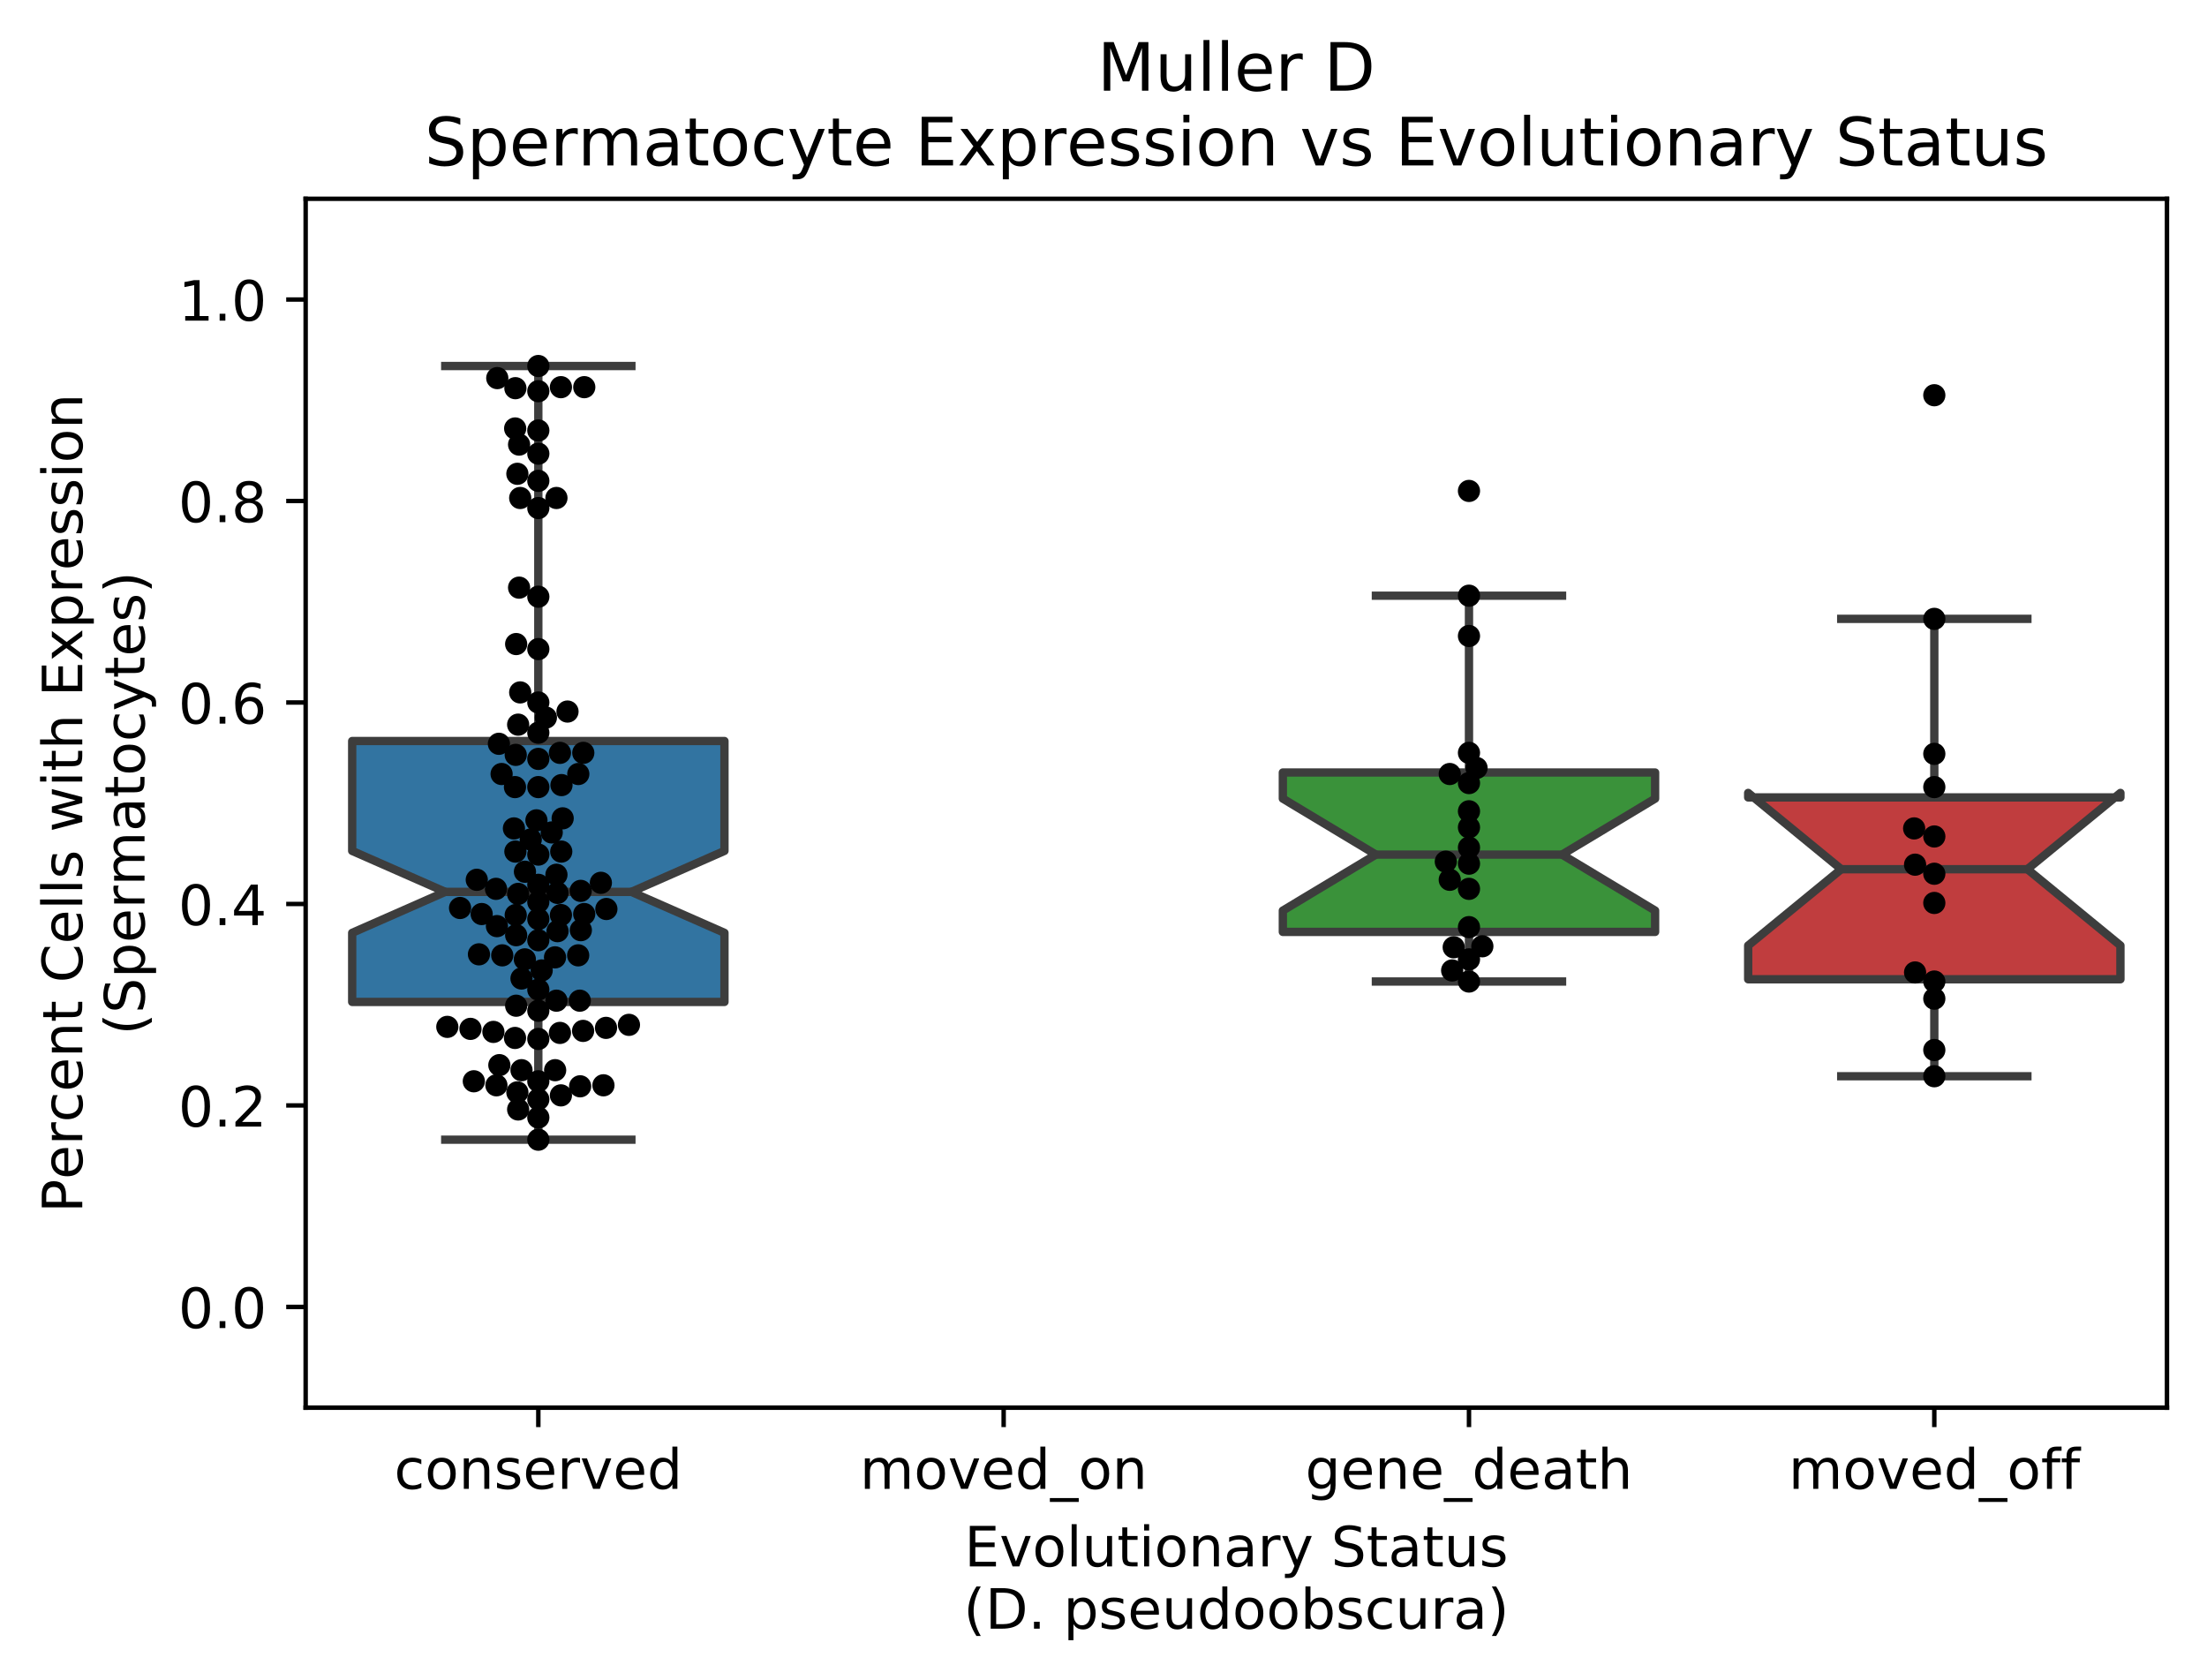 <?xml version="1.0" encoding="utf-8" standalone="no"?>
<!DOCTYPE svg PUBLIC "-//W3C//DTD SVG 1.1//EN"
  "http://www.w3.org/Graphics/SVG/1.1/DTD/svg11.dtd">
<!-- Created with matplotlib (https://matplotlib.org/) -->
<svg height="302.228pt" version="1.1" viewBox="0 0 396.979 302.228" width="396.979pt" xmlns="http://www.w3.org/2000/svg" xmlns:xlink="http://www.w3.org/1999/xlink">
 <defs>
  <style type="text/css">
*{stroke-linecap:butt;stroke-linejoin:round;white-space:pre;}
  </style>
 </defs>
 <g id="figure_1">
  <g id="patch_1">
   <path d="M 0 302.228 
L 396.979 302.228 
L 396.979 0 
L 0 0 
z
" style="fill:#ffffff;"/>
  </g>
  <g id="axes_1">
   <g id="patch_2">
    <path d="M 54.979 253.196 
L 389.779 253.196 
L 389.779 35.755 
L 54.979 35.755 
z
" style="fill:#ffffff;"/>
   </g>
   <g id="patch_3">
    <path clip-path="url(#p86f12c7d26)" d="M 63.349 180.217 
L 130.309 180.217 
L 130.309 167.789 
L 113.569 160.421 
L 130.309 153.053 
L 130.309 133.286 
L 63.349 133.286 
L 63.349 153.053 
L 80.089 160.421 
L 63.349 167.789 
L 63.349 180.217 
z
" style="fill:#3274a1;stroke:#3d3d3d;stroke-linejoin:miter;stroke-width:1.5;"/>
   </g>
   <g id="patch_4">
    <path clip-path="url(#p86f12c7d26)" d="M 230.749 167.624 
L 297.709 167.624 
L 297.709 163.783 
L 280.969 153.717 
L 297.709 143.65 
L 297.709 138.949 
L 230.749 138.949 
L 230.749 143.65 
L 247.489 153.717 
L 230.749 163.783 
L 230.749 167.624 
z
" style="fill:#3a923a;stroke:#3d3d3d;stroke-linejoin:miter;stroke-width:1.5;"/>
   </g>
   <g id="patch_5">
    <path clip-path="url(#p86f12c7d26)" d="M 314.449 176.14 
L 381.409 176.14 
L 381.409 170.068 
L 364.669 156.344 
L 381.409 142.62 
L 381.409 143.434 
L 314.449 143.434 
L 314.449 142.62 
L 331.189 156.344 
L 314.449 170.068 
L 314.449 176.14 
z
" style="fill:#c03d3e;stroke:#3d3d3d;stroke-linejoin:miter;stroke-width:1.5;"/>
   </g>
   <g id="matplotlib.axis_1">
    <g id="xtick_1">
     <g id="line2d_1">
      <defs>
       <path d="M 0 0 
L 0 3.5 
" id="mda2de09db6" style="stroke:#000000;stroke-width:0.8;"/>
      </defs>
      <g>
       <use style="stroke:#000000;stroke-width:0.8;" x="96.829" xlink:href="#mda2de09db6" y="253.196"/>
      </g>
     </g>
     <g id="text_1">
      <!-- conserved -->
      <defs>
       <path d="M 48.781 52.594 
L 48.781 44.188 
Q 44.969 46.297 41.141 47.344 
Q 37.312 48.391 33.406 48.391 
Q 24.656 48.391 19.812 42.844 
Q 14.984 37.312 14.984 27.297 
Q 14.984 17.281 19.812 11.734 
Q 24.656 6.203 33.406 6.203 
Q 37.312 6.203 41.141 7.25 
Q 44.969 8.297 48.781 10.406 
L 48.781 2.094 
Q 45.016 0.344 40.984 -0.531 
Q 36.969 -1.422 32.422 -1.422 
Q 20.062 -1.422 12.781 6.344 
Q 5.516 14.109 5.516 27.297 
Q 5.516 40.672 12.859 48.328 
Q 20.219 56 33.016 56 
Q 37.156 56 41.109 55.141 
Q 45.062 54.297 48.781 52.594 
z
" id="DejaVuSans-99"/>
       <path d="M 30.609 48.391 
Q 23.391 48.391 19.188 42.75 
Q 14.984 37.109 14.984 27.297 
Q 14.984 17.484 19.156 11.844 
Q 23.344 6.203 30.609 6.203 
Q 37.797 6.203 41.984 11.859 
Q 46.188 17.531 46.188 27.297 
Q 46.188 37.016 41.984 42.703 
Q 37.797 48.391 30.609 48.391 
z
M 30.609 56 
Q 42.328 56 49.016 48.375 
Q 55.719 40.766 55.719 27.297 
Q 55.719 13.875 49.016 6.219 
Q 42.328 -1.422 30.609 -1.422 
Q 18.844 -1.422 12.172 6.219 
Q 5.516 13.875 5.516 27.297 
Q 5.516 40.766 12.172 48.375 
Q 18.844 56 30.609 56 
z
" id="DejaVuSans-111"/>
       <path d="M 54.891 33.016 
L 54.891 0 
L 45.906 0 
L 45.906 32.719 
Q 45.906 40.484 42.875 44.328 
Q 39.844 48.188 33.797 48.188 
Q 26.516 48.188 22.312 43.547 
Q 18.109 38.922 18.109 30.906 
L 18.109 0 
L 9.078 0 
L 9.078 54.688 
L 18.109 54.688 
L 18.109 46.188 
Q 21.344 51.125 25.703 53.562 
Q 30.078 56 35.797 56 
Q 45.219 56 50.047 50.172 
Q 54.891 44.344 54.891 33.016 
z
" id="DejaVuSans-110"/>
       <path d="M 44.281 53.078 
L 44.281 44.578 
Q 40.484 46.531 36.375 47.5 
Q 32.281 48.484 27.875 48.484 
Q 21.188 48.484 17.844 46.438 
Q 14.5 44.391 14.5 40.281 
Q 14.5 37.156 16.891 35.375 
Q 19.281 33.594 26.516 31.984 
L 29.594 31.297 
Q 39.156 29.25 43.188 25.516 
Q 47.219 21.781 47.219 15.094 
Q 47.219 7.469 41.188 3.016 
Q 35.156 -1.422 24.609 -1.422 
Q 20.219 -1.422 15.453 -0.562 
Q 10.688 0.297 5.422 2 
L 5.422 11.281 
Q 10.406 8.688 15.234 7.391 
Q 20.062 6.109 24.812 6.109 
Q 31.156 6.109 34.562 8.281 
Q 37.984 10.453 37.984 14.406 
Q 37.984 18.062 35.516 20.016 
Q 33.062 21.969 24.703 23.781 
L 21.578 24.516 
Q 13.234 26.266 9.516 29.906 
Q 5.812 33.547 5.812 39.891 
Q 5.812 47.609 11.281 51.797 
Q 16.75 56 26.812 56 
Q 31.781 56 36.172 55.266 
Q 40.578 54.547 44.281 53.078 
z
" id="DejaVuSans-115"/>
       <path d="M 56.203 29.594 
L 56.203 25.203 
L 14.891 25.203 
Q 15.484 15.922 20.484 11.062 
Q 25.484 6.203 34.422 6.203 
Q 39.594 6.203 44.453 7.469 
Q 49.312 8.734 54.109 11.281 
L 54.109 2.781 
Q 49.266 0.734 44.188 -0.344 
Q 39.109 -1.422 33.891 -1.422 
Q 20.797 -1.422 13.156 6.188 
Q 5.516 13.812 5.516 26.812 
Q 5.516 40.234 12.766 48.109 
Q 20.016 56 32.328 56 
Q 43.359 56 49.781 48.891 
Q 56.203 41.797 56.203 29.594 
z
M 47.219 32.234 
Q 47.125 39.594 43.094 43.984 
Q 39.062 48.391 32.422 48.391 
Q 24.906 48.391 20.391 44.141 
Q 15.875 39.891 15.188 32.172 
z
" id="DejaVuSans-101"/>
       <path d="M 41.109 46.297 
Q 39.594 47.172 37.812 47.578 
Q 36.031 48 33.891 48 
Q 26.266 48 22.188 43.047 
Q 18.109 38.094 18.109 28.812 
L 18.109 0 
L 9.078 0 
L 9.078 54.688 
L 18.109 54.688 
L 18.109 46.188 
Q 20.953 51.172 25.484 53.578 
Q 30.031 56 36.531 56 
Q 37.453 56 38.578 55.875 
Q 39.703 55.766 41.062 55.516 
z
" id="DejaVuSans-114"/>
       <path d="M 2.984 54.688 
L 12.5 54.688 
L 29.594 8.797 
L 46.688 54.688 
L 56.203 54.688 
L 35.688 0 
L 23.484 0 
z
" id="DejaVuSans-118"/>
       <path d="M 45.406 46.391 
L 45.406 75.984 
L 54.391 75.984 
L 54.391 0 
L 45.406 0 
L 45.406 8.203 
Q 42.578 3.328 38.25 0.953 
Q 33.938 -1.422 27.875 -1.422 
Q 17.969 -1.422 11.734 6.484 
Q 5.516 14.406 5.516 27.297 
Q 5.516 40.188 11.734 48.094 
Q 17.969 56 27.875 56 
Q 33.938 56 38.25 53.625 
Q 42.578 51.266 45.406 46.391 
z
M 14.797 27.297 
Q 14.797 17.391 18.875 11.75 
Q 22.953 6.109 30.078 6.109 
Q 37.203 6.109 41.297 11.75 
Q 45.406 17.391 45.406 27.297 
Q 45.406 37.203 41.297 42.844 
Q 37.203 48.484 30.078 48.484 
Q 22.953 48.484 18.875 42.844 
Q 14.797 37.203 14.797 27.297 
z
" id="DejaVuSans-100"/>
      </defs>
      <g transform="translate(70.905 267.794)scale(0.1 -0.1)">
       <use xlink:href="#DejaVuSans-99"/>
       <use x="54.98" xlink:href="#DejaVuSans-111"/>
       <use x="116.162" xlink:href="#DejaVuSans-110"/>
       <use x="179.541" xlink:href="#DejaVuSans-115"/>
       <use x="231.641" xlink:href="#DejaVuSans-101"/>
       <use x="293.164" xlink:href="#DejaVuSans-114"/>
       <use x="334.277" xlink:href="#DejaVuSans-118"/>
       <use x="393.457" xlink:href="#DejaVuSans-101"/>
       <use x="454.98" xlink:href="#DejaVuSans-100"/>
      </g>
     </g>
    </g>
    <g id="xtick_2">
     <g id="line2d_2">
      <g>
       <use style="stroke:#000000;stroke-width:0.8;" x="180.529" xlink:href="#mda2de09db6" y="253.196"/>
      </g>
     </g>
     <g id="text_2">
      <!-- moved_on -->
      <defs>
       <path d="M 52 44.188 
Q 55.375 50.25 60.062 53.125 
Q 64.75 56 71.094 56 
Q 79.641 56 84.281 50.016 
Q 88.922 44.047 88.922 33.016 
L 88.922 0 
L 79.891 0 
L 79.891 32.719 
Q 79.891 40.578 77.094 44.375 
Q 74.312 48.188 68.609 48.188 
Q 61.625 48.188 57.562 43.547 
Q 53.516 38.922 53.516 30.906 
L 53.516 0 
L 44.484 0 
L 44.484 32.719 
Q 44.484 40.625 41.703 44.406 
Q 38.922 48.188 33.109 48.188 
Q 26.219 48.188 22.156 43.531 
Q 18.109 38.875 18.109 30.906 
L 18.109 0 
L 9.078 0 
L 9.078 54.688 
L 18.109 54.688 
L 18.109 46.188 
Q 21.188 51.219 25.484 53.609 
Q 29.781 56 35.688 56 
Q 41.656 56 45.828 52.969 
Q 50 49.953 52 44.188 
z
" id="DejaVuSans-109"/>
       <path d="M 50.984 -16.609 
L 50.984 -23.578 
L -0.984 -23.578 
L -0.984 -16.609 
z
" id="DejaVuSans-95"/>
      </defs>
      <g transform="translate(154.661 267.794)scale(0.1 -0.1)">
       <use xlink:href="#DejaVuSans-109"/>
       <use x="97.412" xlink:href="#DejaVuSans-111"/>
       <use x="158.594" xlink:href="#DejaVuSans-118"/>
       <use x="217.773" xlink:href="#DejaVuSans-101"/>
       <use x="279.297" xlink:href="#DejaVuSans-100"/>
       <use x="342.773" xlink:href="#DejaVuSans-95"/>
       <use x="392.773" xlink:href="#DejaVuSans-111"/>
       <use x="453.955" xlink:href="#DejaVuSans-110"/>
      </g>
     </g>
    </g>
    <g id="xtick_3">
     <g id="line2d_3">
      <g>
       <use style="stroke:#000000;stroke-width:0.8;" x="264.229" xlink:href="#mda2de09db6" y="253.196"/>
      </g>
     </g>
     <g id="text_3">
      <!-- gene_death -->
      <defs>
       <path d="M 45.406 27.984 
Q 45.406 37.75 41.375 43.109 
Q 37.359 48.484 30.078 48.484 
Q 22.859 48.484 18.828 43.109 
Q 14.797 37.75 14.797 27.984 
Q 14.797 18.266 18.828 12.891 
Q 22.859 7.516 30.078 7.516 
Q 37.359 7.516 41.375 12.891 
Q 45.406 18.266 45.406 27.984 
z
M 54.391 6.781 
Q 54.391 -7.172 48.188 -13.984 
Q 42 -20.797 29.203 -20.797 
Q 24.469 -20.797 20.266 -20.094 
Q 16.062 -19.391 12.109 -17.922 
L 12.109 -9.188 
Q 16.062 -11.328 19.922 -12.344 
Q 23.781 -13.375 27.781 -13.375 
Q 36.625 -13.375 41.016 -8.766 
Q 45.406 -4.156 45.406 5.172 
L 45.406 9.625 
Q 42.625 4.781 38.281 2.391 
Q 33.938 0 27.875 0 
Q 17.828 0 11.672 7.656 
Q 5.516 15.328 5.516 27.984 
Q 5.516 40.672 11.672 48.328 
Q 17.828 56 27.875 56 
Q 33.938 56 38.281 53.609 
Q 42.625 51.219 45.406 46.391 
L 45.406 54.688 
L 54.391 54.688 
z
" id="DejaVuSans-103"/>
       <path d="M 34.281 27.484 
Q 23.391 27.484 19.188 25 
Q 14.984 22.516 14.984 16.5 
Q 14.984 11.719 18.141 8.906 
Q 21.297 6.109 26.703 6.109 
Q 34.188 6.109 38.703 11.406 
Q 43.219 16.703 43.219 25.484 
L 43.219 27.484 
z
M 52.203 31.203 
L 52.203 0 
L 43.219 0 
L 43.219 8.297 
Q 40.141 3.328 35.547 0.953 
Q 30.953 -1.422 24.312 -1.422 
Q 15.922 -1.422 10.953 3.297 
Q 6 8.016 6 15.922 
Q 6 25.141 12.172 29.828 
Q 18.359 34.516 30.609 34.516 
L 43.219 34.516 
L 43.219 35.406 
Q 43.219 41.609 39.141 45 
Q 35.062 48.391 27.688 48.391 
Q 23 48.391 18.547 47.266 
Q 14.109 46.141 10.016 43.891 
L 10.016 52.203 
Q 14.938 54.109 19.578 55.047 
Q 24.219 56 28.609 56 
Q 40.484 56 46.344 49.844 
Q 52.203 43.703 52.203 31.203 
z
" id="DejaVuSans-97"/>
       <path d="M 18.312 70.219 
L 18.312 54.688 
L 36.812 54.688 
L 36.812 47.703 
L 18.312 47.703 
L 18.312 18.016 
Q 18.312 11.328 20.141 9.422 
Q 21.969 7.516 27.594 7.516 
L 36.812 7.516 
L 36.812 0 
L 27.594 0 
Q 17.188 0 13.234 3.875 
Q 9.281 7.766 9.281 18.016 
L 9.281 47.703 
L 2.688 47.703 
L 2.688 54.688 
L 9.281 54.688 
L 9.281 70.219 
z
" id="DejaVuSans-116"/>
       <path d="M 54.891 33.016 
L 54.891 0 
L 45.906 0 
L 45.906 32.719 
Q 45.906 40.484 42.875 44.328 
Q 39.844 48.188 33.797 48.188 
Q 26.516 48.188 22.312 43.547 
Q 18.109 38.922 18.109 30.906 
L 18.109 0 
L 9.078 0 
L 9.078 75.984 
L 18.109 75.984 
L 18.109 46.188 
Q 21.344 51.125 25.703 53.562 
Q 30.078 56 35.797 56 
Q 45.219 56 50.047 50.172 
Q 54.891 44.344 54.891 33.016 
z
" id="DejaVuSans-104"/>
      </defs>
      <g transform="translate(234.789 267.794)scale(0.1 -0.1)">
       <use xlink:href="#DejaVuSans-103"/>
       <use x="63.477" xlink:href="#DejaVuSans-101"/>
       <use x="125" xlink:href="#DejaVuSans-110"/>
       <use x="188.379" xlink:href="#DejaVuSans-101"/>
       <use x="249.902" xlink:href="#DejaVuSans-95"/>
       <use x="299.902" xlink:href="#DejaVuSans-100"/>
       <use x="363.379" xlink:href="#DejaVuSans-101"/>
       <use x="424.902" xlink:href="#DejaVuSans-97"/>
       <use x="486.182" xlink:href="#DejaVuSans-116"/>
       <use x="525.391" xlink:href="#DejaVuSans-104"/>
      </g>
     </g>
    </g>
    <g id="xtick_4">
     <g id="line2d_4">
      <g>
       <use style="stroke:#000000;stroke-width:0.8;" x="347.929" xlink:href="#mda2de09db6" y="253.196"/>
      </g>
     </g>
     <g id="text_4">
      <!-- moved_off -->
      <defs>
       <path d="M 37.109 75.984 
L 37.109 68.5 
L 28.516 68.5 
Q 23.688 68.5 21.797 66.547 
Q 19.922 64.594 19.922 59.516 
L 19.922 54.688 
L 34.719 54.688 
L 34.719 47.703 
L 19.922 47.703 
L 19.922 0 
L 10.891 0 
L 10.891 47.703 
L 2.297 47.703 
L 2.297 54.688 
L 10.891 54.688 
L 10.891 58.5 
Q 10.891 67.625 15.141 71.797 
Q 19.391 75.984 28.609 75.984 
z
" id="DejaVuSans-102"/>
      </defs>
      <g transform="translate(321.71 267.794)scale(0.1 -0.1)">
       <use xlink:href="#DejaVuSans-109"/>
       <use x="97.412" xlink:href="#DejaVuSans-111"/>
       <use x="158.594" xlink:href="#DejaVuSans-118"/>
       <use x="217.773" xlink:href="#DejaVuSans-101"/>
       <use x="279.297" xlink:href="#DejaVuSans-100"/>
       <use x="342.773" xlink:href="#DejaVuSans-95"/>
       <use x="392.773" xlink:href="#DejaVuSans-111"/>
       <use x="453.955" xlink:href="#DejaVuSans-102"/>
       <use x="489.16" xlink:href="#DejaVuSans-102"/>
      </g>
     </g>
    </g>
    <g id="text_5">
     <!-- Evolutionary Status -->
     <defs>
      <path d="M 9.812 72.906 
L 55.906 72.906 
L 55.906 64.594 
L 19.672 64.594 
L 19.672 43.016 
L 54.391 43.016 
L 54.391 34.719 
L 19.672 34.719 
L 19.672 8.297 
L 56.781 8.297 
L 56.781 0 
L 9.812 0 
z
" id="DejaVuSans-69"/>
      <path d="M 9.422 75.984 
L 18.406 75.984 
L 18.406 0 
L 9.422 0 
z
" id="DejaVuSans-108"/>
      <path d="M 8.5 21.578 
L 8.5 54.688 
L 17.484 54.688 
L 17.484 21.922 
Q 17.484 14.156 20.5 10.266 
Q 23.531 6.391 29.594 6.391 
Q 36.859 6.391 41.078 11.031 
Q 45.312 15.672 45.312 23.688 
L 45.312 54.688 
L 54.297 54.688 
L 54.297 0 
L 45.312 0 
L 45.312 8.406 
Q 42.047 3.422 37.719 1 
Q 33.406 -1.422 27.688 -1.422 
Q 18.266 -1.422 13.375 4.438 
Q 8.5 10.297 8.5 21.578 
z
M 31.109 56 
z
" id="DejaVuSans-117"/>
      <path d="M 9.422 54.688 
L 18.406 54.688 
L 18.406 0 
L 9.422 0 
z
M 9.422 75.984 
L 18.406 75.984 
L 18.406 64.594 
L 9.422 64.594 
z
" id="DejaVuSans-105"/>
      <path d="M 32.172 -5.078 
Q 28.375 -14.844 24.75 -17.812 
Q 21.141 -20.797 15.094 -20.797 
L 7.906 -20.797 
L 7.906 -13.281 
L 13.188 -13.281 
Q 16.891 -13.281 18.938 -11.516 
Q 21 -9.766 23.484 -3.219 
L 25.094 0.875 
L 2.984 54.688 
L 12.5 54.688 
L 29.594 11.922 
L 46.688 54.688 
L 56.203 54.688 
z
" id="DejaVuSans-121"/>
      <path id="DejaVuSans-32"/>
      <path d="M 53.516 70.516 
L 53.516 60.891 
Q 47.906 63.578 42.922 64.891 
Q 37.938 66.219 33.297 66.219 
Q 25.25 66.219 20.875 63.094 
Q 16.5 59.969 16.5 54.203 
Q 16.5 49.359 19.406 46.891 
Q 22.312 44.438 30.422 42.922 
L 36.375 41.703 
Q 47.406 39.594 52.656 34.297 
Q 57.906 29 57.906 20.125 
Q 57.906 9.516 50.797 4.047 
Q 43.703 -1.422 29.984 -1.422 
Q 24.812 -1.422 18.969 -0.25 
Q 13.141 0.922 6.891 3.219 
L 6.891 13.375 
Q 12.891 10.016 18.656 8.297 
Q 24.422 6.594 29.984 6.594 
Q 38.422 6.594 43.016 9.906 
Q 47.609 13.234 47.609 19.391 
Q 47.609 24.75 44.312 27.781 
Q 41.016 30.812 33.5 32.328 
L 27.484 33.5 
Q 16.453 35.688 11.516 40.375 
Q 6.594 45.062 6.594 53.422 
Q 6.594 63.094 13.406 68.656 
Q 20.219 74.219 32.172 74.219 
Q 37.312 74.219 42.625 73.281 
Q 47.953 72.359 53.516 70.516 
z
" id="DejaVuSans-83"/>
     </defs>
     <g transform="translate(173.466 281.75)scale(0.1 -0.1)">
      <use xlink:href="#DejaVuSans-69"/>
      <use x="63.184" xlink:href="#DejaVuSans-118"/>
      <use x="122.363" xlink:href="#DejaVuSans-111"/>
      <use x="183.545" xlink:href="#DejaVuSans-108"/>
      <use x="211.328" xlink:href="#DejaVuSans-117"/>
      <use x="274.707" xlink:href="#DejaVuSans-116"/>
      <use x="313.916" xlink:href="#DejaVuSans-105"/>
      <use x="341.699" xlink:href="#DejaVuSans-111"/>
      <use x="402.881" xlink:href="#DejaVuSans-110"/>
      <use x="466.26" xlink:href="#DejaVuSans-97"/>
      <use x="527.539" xlink:href="#DejaVuSans-114"/>
      <use x="568.652" xlink:href="#DejaVuSans-121"/>
      <use x="627.832" xlink:href="#DejaVuSans-32"/>
      <use x="659.619" xlink:href="#DejaVuSans-83"/>
      <use x="723.096" xlink:href="#DejaVuSans-116"/>
      <use x="762.305" xlink:href="#DejaVuSans-97"/>
      <use x="823.584" xlink:href="#DejaVuSans-116"/>
      <use x="862.793" xlink:href="#DejaVuSans-117"/>
      <use x="926.172" xlink:href="#DejaVuSans-115"/>
     </g>
     <!-- (D. pseudoobscura) -->
     <defs>
      <path d="M 31 75.875 
Q 24.469 64.656 21.281 53.656 
Q 18.109 42.672 18.109 31.391 
Q 18.109 20.125 21.312 9.062 
Q 24.516 -2 31 -13.188 
L 23.188 -13.188 
Q 15.875 -1.703 12.234 9.375 
Q 8.594 20.453 8.594 31.391 
Q 8.594 42.281 12.203 53.312 
Q 15.828 64.359 23.188 75.875 
z
" id="DejaVuSans-40"/>
      <path d="M 19.672 64.797 
L 19.672 8.109 
L 31.594 8.109 
Q 46.688 8.109 53.688 14.938 
Q 60.688 21.781 60.688 36.531 
Q 60.688 51.172 53.688 57.984 
Q 46.688 64.797 31.594 64.797 
z
M 9.812 72.906 
L 30.078 72.906 
Q 51.266 72.906 61.172 64.094 
Q 71.094 55.281 71.094 36.531 
Q 71.094 17.672 61.125 8.828 
Q 51.172 0 30.078 0 
L 9.812 0 
z
" id="DejaVuSans-68"/>
      <path d="M 10.688 12.406 
L 21 12.406 
L 21 0 
L 10.688 0 
z
" id="DejaVuSans-46"/>
      <path d="M 18.109 8.203 
L 18.109 -20.797 
L 9.078 -20.797 
L 9.078 54.688 
L 18.109 54.688 
L 18.109 46.391 
Q 20.953 51.266 25.266 53.625 
Q 29.594 56 35.594 56 
Q 45.562 56 51.781 48.094 
Q 58.016 40.188 58.016 27.297 
Q 58.016 14.406 51.781 6.484 
Q 45.562 -1.422 35.594 -1.422 
Q 29.594 -1.422 25.266 0.953 
Q 20.953 3.328 18.109 8.203 
z
M 48.688 27.297 
Q 48.688 37.203 44.609 42.844 
Q 40.531 48.484 33.406 48.484 
Q 26.266 48.484 22.188 42.844 
Q 18.109 37.203 18.109 27.297 
Q 18.109 17.391 22.188 11.75 
Q 26.266 6.109 33.406 6.109 
Q 40.531 6.109 44.609 11.75 
Q 48.688 17.391 48.688 27.297 
z
" id="DejaVuSans-112"/>
      <path d="M 48.688 27.297 
Q 48.688 37.203 44.609 42.844 
Q 40.531 48.484 33.406 48.484 
Q 26.266 48.484 22.188 42.844 
Q 18.109 37.203 18.109 27.297 
Q 18.109 17.391 22.188 11.75 
Q 26.266 6.109 33.406 6.109 
Q 40.531 6.109 44.609 11.75 
Q 48.688 17.391 48.688 27.297 
z
M 18.109 46.391 
Q 20.953 51.266 25.266 53.625 
Q 29.594 56 35.594 56 
Q 45.562 56 51.781 48.094 
Q 58.016 40.188 58.016 27.297 
Q 58.016 14.406 51.781 6.484 
Q 45.562 -1.422 35.594 -1.422 
Q 29.594 -1.422 25.266 0.953 
Q 20.953 3.328 18.109 8.203 
L 18.109 0 
L 9.078 0 
L 9.078 75.984 
L 18.109 75.984 
z
" id="DejaVuSans-98"/>
      <path d="M 8.016 75.875 
L 15.828 75.875 
Q 23.141 64.359 26.781 53.312 
Q 30.422 42.281 30.422 31.391 
Q 30.422 20.453 26.781 9.375 
Q 23.141 -1.703 15.828 -13.188 
L 8.016 -13.188 
Q 14.5 -2 17.703 9.062 
Q 20.906 20.125 20.906 31.391 
Q 20.906 42.672 17.703 53.656 
Q 14.5 64.656 8.016 75.875 
z
" id="DejaVuSans-41"/>
     </defs>
     <g transform="translate(173.316 292.948)scale(0.1 -0.1)">
      <use xlink:href="#DejaVuSans-40"/>
      <use x="39.014" xlink:href="#DejaVuSans-68"/>
      <use x="116.016" xlink:href="#DejaVuSans-46"/>
      <use x="147.803" xlink:href="#DejaVuSans-32"/>
      <use x="179.59" xlink:href="#DejaVuSans-112"/>
      <use x="243.066" xlink:href="#DejaVuSans-115"/>
      <use x="295.166" xlink:href="#DejaVuSans-101"/>
      <use x="356.689" xlink:href="#DejaVuSans-117"/>
      <use x="420.068" xlink:href="#DejaVuSans-100"/>
      <use x="483.545" xlink:href="#DejaVuSans-111"/>
      <use x="544.727" xlink:href="#DejaVuSans-111"/>
      <use x="605.908" xlink:href="#DejaVuSans-98"/>
      <use x="669.385" xlink:href="#DejaVuSans-115"/>
      <use x="721.484" xlink:href="#DejaVuSans-99"/>
      <use x="776.465" xlink:href="#DejaVuSans-117"/>
      <use x="839.844" xlink:href="#DejaVuSans-114"/>
      <use x="880.957" xlink:href="#DejaVuSans-97"/>
      <use x="942.236" xlink:href="#DejaVuSans-41"/>
     </g>
    </g>
   </g>
   <g id="matplotlib.axis_2">
    <g id="ytick_1">
     <g id="line2d_5">
      <defs>
       <path d="M 0 0 
L -3.5 0 
" id="m3ed082f427" style="stroke:#000000;stroke-width:0.8;"/>
      </defs>
      <g>
       <use style="stroke:#000000;stroke-width:0.8;" x="54.979" xlink:href="#m3ed082f427" y="235.076"/>
      </g>
     </g>
     <g id="text_6">
      <!-- 0.0 -->
      <defs>
       <path d="M 31.781 66.406 
Q 24.172 66.406 20.328 58.906 
Q 16.5 51.422 16.5 36.375 
Q 16.5 21.391 20.328 13.891 
Q 24.172 6.391 31.781 6.391 
Q 39.453 6.391 43.281 13.891 
Q 47.125 21.391 47.125 36.375 
Q 47.125 51.422 43.281 58.906 
Q 39.453 66.406 31.781 66.406 
z
M 31.781 74.219 
Q 44.047 74.219 50.516 64.516 
Q 56.984 54.828 56.984 36.375 
Q 56.984 17.969 50.516 8.266 
Q 44.047 -1.422 31.781 -1.422 
Q 19.531 -1.422 13.062 8.266 
Q 6.594 17.969 6.594 36.375 
Q 6.594 54.828 13.062 64.516 
Q 19.531 74.219 31.781 74.219 
z
" id="DejaVuSans-48"/>
      </defs>
      <g transform="translate(32.076 238.875)scale(0.1 -0.1)">
       <use xlink:href="#DejaVuSans-48"/>
       <use x="63.623" xlink:href="#DejaVuSans-46"/>
       <use x="95.41" xlink:href="#DejaVuSans-48"/>
      </g>
     </g>
    </g>
    <g id="ytick_2">
     <g id="line2d_6">
      <g>
       <use style="stroke:#000000;stroke-width:0.8;" x="54.979" xlink:href="#m3ed082f427" y="198.835"/>
      </g>
     </g>
     <g id="text_7">
      <!-- 0.2 -->
      <defs>
       <path d="M 19.188 8.297 
L 53.609 8.297 
L 53.609 0 
L 7.328 0 
L 7.328 8.297 
Q 12.938 14.109 22.625 23.891 
Q 32.328 33.688 34.812 36.531 
Q 39.547 41.844 41.422 45.531 
Q 43.312 49.219 43.312 52.781 
Q 43.312 58.594 39.234 62.25 
Q 35.156 65.922 28.609 65.922 
Q 23.969 65.922 18.812 64.312 
Q 13.672 62.703 7.812 59.422 
L 7.812 69.391 
Q 13.766 71.781 18.938 73 
Q 24.125 74.219 28.422 74.219 
Q 39.75 74.219 46.484 68.547 
Q 53.219 62.891 53.219 53.422 
Q 53.219 48.922 51.531 44.891 
Q 49.859 40.875 45.406 35.406 
Q 44.188 33.984 37.641 27.219 
Q 31.109 20.453 19.188 8.297 
z
" id="DejaVuSans-50"/>
      </defs>
      <g transform="translate(32.076 202.635)scale(0.1 -0.1)">
       <use xlink:href="#DejaVuSans-48"/>
       <use x="63.623" xlink:href="#DejaVuSans-46"/>
       <use x="95.41" xlink:href="#DejaVuSans-50"/>
      </g>
     </g>
    </g>
    <g id="ytick_3">
     <g id="line2d_7">
      <g>
       <use style="stroke:#000000;stroke-width:0.8;" x="54.979" xlink:href="#m3ed082f427" y="162.595"/>
      </g>
     </g>
     <g id="text_8">
      <!-- 0.4 -->
      <defs>
       <path d="M 37.797 64.312 
L 12.891 25.391 
L 37.797 25.391 
z
M 35.203 72.906 
L 47.609 72.906 
L 47.609 25.391 
L 58.016 25.391 
L 58.016 17.188 
L 47.609 17.188 
L 47.609 0 
L 37.797 0 
L 37.797 17.188 
L 4.891 17.188 
L 4.891 26.703 
z
" id="DejaVuSans-52"/>
      </defs>
      <g transform="translate(32.076 166.395)scale(0.1 -0.1)">
       <use xlink:href="#DejaVuSans-48"/>
       <use x="63.623" xlink:href="#DejaVuSans-46"/>
       <use x="95.41" xlink:href="#DejaVuSans-52"/>
      </g>
     </g>
    </g>
    <g id="ytick_4">
     <g id="line2d_8">
      <g>
       <use style="stroke:#000000;stroke-width:0.8;" x="54.979" xlink:href="#m3ed082f427" y="126.356"/>
      </g>
     </g>
     <g id="text_9">
      <!-- 0.6 -->
      <defs>
       <path d="M 33.016 40.375 
Q 26.375 40.375 22.484 35.828 
Q 18.609 31.297 18.609 23.391 
Q 18.609 15.531 22.484 10.953 
Q 26.375 6.391 33.016 6.391 
Q 39.656 6.391 43.531 10.953 
Q 47.406 15.531 47.406 23.391 
Q 47.406 31.297 43.531 35.828 
Q 39.656 40.375 33.016 40.375 
z
M 52.594 71.297 
L 52.594 62.312 
Q 48.875 64.062 45.094 64.984 
Q 41.312 65.922 37.594 65.922 
Q 27.828 65.922 22.672 59.328 
Q 17.531 52.734 16.797 39.406 
Q 19.672 43.656 24.016 45.922 
Q 28.375 48.188 33.594 48.188 
Q 44.578 48.188 50.953 41.516 
Q 57.328 34.859 57.328 23.391 
Q 57.328 12.156 50.688 5.359 
Q 44.047 -1.422 33.016 -1.422 
Q 20.359 -1.422 13.672 8.266 
Q 6.984 17.969 6.984 36.375 
Q 6.984 53.656 15.188 63.938 
Q 23.391 74.219 37.203 74.219 
Q 40.922 74.219 44.703 73.484 
Q 48.484 72.75 52.594 71.297 
z
" id="DejaVuSans-54"/>
      </defs>
      <g transform="translate(32.076 130.155)scale(0.1 -0.1)">
       <use xlink:href="#DejaVuSans-48"/>
       <use x="63.623" xlink:href="#DejaVuSans-46"/>
       <use x="95.41" xlink:href="#DejaVuSans-54"/>
      </g>
     </g>
    </g>
    <g id="ytick_5">
     <g id="line2d_9">
      <g>
       <use style="stroke:#000000;stroke-width:0.8;" x="54.979" xlink:href="#m3ed082f427" y="90.115"/>
      </g>
     </g>
     <g id="text_10">
      <!-- 0.8 -->
      <defs>
       <path d="M 31.781 34.625 
Q 24.75 34.625 20.719 30.859 
Q 16.703 27.094 16.703 20.516 
Q 16.703 13.922 20.719 10.156 
Q 24.75 6.391 31.781 6.391 
Q 38.812 6.391 42.859 10.172 
Q 46.922 13.969 46.922 20.516 
Q 46.922 27.094 42.891 30.859 
Q 38.875 34.625 31.781 34.625 
z
M 21.922 38.812 
Q 15.578 40.375 12.031 44.719 
Q 8.5 49.078 8.5 55.328 
Q 8.5 64.062 14.719 69.141 
Q 20.953 74.219 31.781 74.219 
Q 42.672 74.219 48.875 69.141 
Q 55.078 64.062 55.078 55.328 
Q 55.078 49.078 51.531 44.719 
Q 48 40.375 41.703 38.812 
Q 48.828 37.156 52.797 32.312 
Q 56.781 27.484 56.781 20.516 
Q 56.781 9.906 50.312 4.234 
Q 43.844 -1.422 31.781 -1.422 
Q 19.734 -1.422 13.25 4.234 
Q 6.781 9.906 6.781 20.516 
Q 6.781 27.484 10.781 32.312 
Q 14.797 37.156 21.922 38.812 
z
M 18.312 54.391 
Q 18.312 48.734 21.844 45.562 
Q 25.391 42.391 31.781 42.391 
Q 38.141 42.391 41.719 45.562 
Q 45.312 48.734 45.312 54.391 
Q 45.312 60.062 41.719 63.234 
Q 38.141 66.406 31.781 66.406 
Q 25.391 66.406 21.844 63.234 
Q 18.312 60.062 18.312 54.391 
z
" id="DejaVuSans-56"/>
      </defs>
      <g transform="translate(32.076 93.915)scale(0.1 -0.1)">
       <use xlink:href="#DejaVuSans-48"/>
       <use x="63.623" xlink:href="#DejaVuSans-46"/>
       <use x="95.41" xlink:href="#DejaVuSans-56"/>
      </g>
     </g>
    </g>
    <g id="ytick_6">
     <g id="line2d_10">
      <g>
       <use style="stroke:#000000;stroke-width:0.8;" x="54.979" xlink:href="#m3ed082f427" y="53.876"/>
      </g>
     </g>
     <g id="text_11">
      <!-- 1.0 -->
      <defs>
       <path d="M 12.406 8.297 
L 28.516 8.297 
L 28.516 63.922 
L 10.984 60.406 
L 10.984 69.391 
L 28.422 72.906 
L 38.281 72.906 
L 38.281 8.297 
L 54.391 8.297 
L 54.391 0 
L 12.406 0 
z
" id="DejaVuSans-49"/>
      </defs>
      <g transform="translate(32.076 57.675)scale(0.1 -0.1)">
       <use xlink:href="#DejaVuSans-49"/>
       <use x="63.623" xlink:href="#DejaVuSans-46"/>
       <use x="95.41" xlink:href="#DejaVuSans-48"/>
      </g>
     </g>
    </g>
    <g id="text_12">
     <!-- Percent Cells with Expression -->
     <defs>
      <path d="M 19.672 64.797 
L 19.672 37.406 
L 32.078 37.406 
Q 38.969 37.406 42.719 40.969 
Q 46.484 44.531 46.484 51.125 
Q 46.484 57.672 42.719 61.234 
Q 38.969 64.797 32.078 64.797 
z
M 9.812 72.906 
L 32.078 72.906 
Q 44.344 72.906 50.609 67.359 
Q 56.891 61.812 56.891 51.125 
Q 56.891 40.328 50.609 34.812 
Q 44.344 29.297 32.078 29.297 
L 19.672 29.297 
L 19.672 0 
L 9.812 0 
z
" id="DejaVuSans-80"/>
      <path d="M 64.406 67.281 
L 64.406 56.891 
Q 59.422 61.531 53.781 63.812 
Q 48.141 66.109 41.797 66.109 
Q 29.297 66.109 22.656 58.469 
Q 16.016 50.828 16.016 36.375 
Q 16.016 21.969 22.656 14.328 
Q 29.297 6.688 41.797 6.688 
Q 48.141 6.688 53.781 8.984 
Q 59.422 11.281 64.406 15.922 
L 64.406 5.609 
Q 59.234 2.094 53.438 0.328 
Q 47.656 -1.422 41.219 -1.422 
Q 24.656 -1.422 15.125 8.703 
Q 5.609 18.844 5.609 36.375 
Q 5.609 53.953 15.125 64.078 
Q 24.656 74.219 41.219 74.219 
Q 47.75 74.219 53.531 72.484 
Q 59.328 70.75 64.406 67.281 
z
" id="DejaVuSans-67"/>
      <path d="M 4.203 54.688 
L 13.188 54.688 
L 24.422 12.016 
L 35.594 54.688 
L 46.188 54.688 
L 57.422 12.016 
L 68.609 54.688 
L 77.594 54.688 
L 63.281 0 
L 52.688 0 
L 40.922 44.828 
L 29.109 0 
L 18.5 0 
z
" id="DejaVuSans-119"/>
      <path d="M 54.891 54.688 
L 35.109 28.078 
L 55.906 0 
L 45.312 0 
L 29.391 21.484 
L 13.484 0 
L 2.875 0 
L 24.125 28.609 
L 4.688 54.688 
L 15.281 54.688 
L 29.781 35.203 
L 44.281 54.688 
z
" id="DejaVuSans-120"/>
     </defs>
     <g transform="translate(14.798 218.148)rotate(-90)scale(0.1 -0.1)">
      <use xlink:href="#DejaVuSans-80"/>
      <use x="60.256" xlink:href="#DejaVuSans-101"/>
      <use x="121.779" xlink:href="#DejaVuSans-114"/>
      <use x="162.861" xlink:href="#DejaVuSans-99"/>
      <use x="217.842" xlink:href="#DejaVuSans-101"/>
      <use x="279.365" xlink:href="#DejaVuSans-110"/>
      <use x="342.744" xlink:href="#DejaVuSans-116"/>
      <use x="381.953" xlink:href="#DejaVuSans-32"/>
      <use x="413.74" xlink:href="#DejaVuSans-67"/>
      <use x="483.564" xlink:href="#DejaVuSans-101"/>
      <use x="545.088" xlink:href="#DejaVuSans-108"/>
      <use x="572.871" xlink:href="#DejaVuSans-108"/>
      <use x="600.654" xlink:href="#DejaVuSans-115"/>
      <use x="652.754" xlink:href="#DejaVuSans-32"/>
      <use x="684.541" xlink:href="#DejaVuSans-119"/>
      <use x="766.328" xlink:href="#DejaVuSans-105"/>
      <use x="794.111" xlink:href="#DejaVuSans-116"/>
      <use x="833.32" xlink:href="#DejaVuSans-104"/>
      <use x="896.699" xlink:href="#DejaVuSans-32"/>
      <use x="928.486" xlink:href="#DejaVuSans-69"/>
      <use x="991.67" xlink:href="#DejaVuSans-120"/>
      <use x="1050.85" xlink:href="#DejaVuSans-112"/>
      <use x="1114.326" xlink:href="#DejaVuSans-114"/>
      <use x="1155.408" xlink:href="#DejaVuSans-101"/>
      <use x="1216.932" xlink:href="#DejaVuSans-115"/>
      <use x="1269.031" xlink:href="#DejaVuSans-115"/>
      <use x="1321.131" xlink:href="#DejaVuSans-105"/>
      <use x="1348.914" xlink:href="#DejaVuSans-111"/>
      <use x="1410.096" xlink:href="#DejaVuSans-110"/>
     </g>
     <!-- (Spermatocytes) -->
     <g transform="translate(25.996 186.161)rotate(-90)scale(0.1 -0.1)">
      <use xlink:href="#DejaVuSans-40"/>
      <use x="39.014" xlink:href="#DejaVuSans-83"/>
      <use x="102.49" xlink:href="#DejaVuSans-112"/>
      <use x="165.967" xlink:href="#DejaVuSans-101"/>
      <use x="227.49" xlink:href="#DejaVuSans-114"/>
      <use x="268.588" xlink:href="#DejaVuSans-109"/>
      <use x="366" xlink:href="#DejaVuSans-97"/>
      <use x="427.279" xlink:href="#DejaVuSans-116"/>
      <use x="466.488" xlink:href="#DejaVuSans-111"/>
      <use x="527.67" xlink:href="#DejaVuSans-99"/>
      <use x="582.65" xlink:href="#DejaVuSans-121"/>
      <use x="641.83" xlink:href="#DejaVuSans-116"/>
      <use x="681.039" xlink:href="#DejaVuSans-101"/>
      <use x="742.562" xlink:href="#DejaVuSans-115"/>
      <use x="794.662" xlink:href="#DejaVuSans-41"/>
     </g>
    </g>
   </g>
   <g id="line2d_11">
    <path clip-path="url(#p86f12c7d26)" d="M 96.829 180.217 
L 96.829 204.996 
" style="fill:none;stroke:#3d3d3d;stroke-linecap:square;stroke-width:1.5;"/>
   </g>
   <g id="line2d_12">
    <path clip-path="url(#p86f12c7d26)" d="M 96.829 133.286 
L 96.829 65.835 
" style="fill:none;stroke:#3d3d3d;stroke-linecap:square;stroke-width:1.5;"/>
   </g>
   <g id="line2d_13">
    <path clip-path="url(#p86f12c7d26)" d="M 80.089 204.996 
L 113.569 204.996 
" style="fill:none;stroke:#3d3d3d;stroke-linecap:square;stroke-width:1.5;"/>
   </g>
   <g id="line2d_14">
    <path clip-path="url(#p86f12c7d26)" d="M 80.089 65.835 
L 113.569 65.835 
" style="fill:none;stroke:#3d3d3d;stroke-linecap:square;stroke-width:1.5;"/>
   </g>
   <g id="line2d_15">
    <path clip-path="url(#p86f12c7d26)" d="M 264.229 167.624 
L 264.229 176.548 
" style="fill:none;stroke:#3d3d3d;stroke-linecap:square;stroke-width:1.5;"/>
   </g>
   <g id="line2d_16">
    <path clip-path="url(#p86f12c7d26)" d="M 264.229 138.949 
L 264.229 107.148 
" style="fill:none;stroke:#3d3d3d;stroke-linecap:square;stroke-width:1.5;"/>
   </g>
   <g id="line2d_17">
    <path clip-path="url(#p86f12c7d26)" d="M 247.489 176.548 
L 280.969 176.548 
" style="fill:none;stroke:#3d3d3d;stroke-linecap:square;stroke-width:1.5;"/>
   </g>
   <g id="line2d_18">
    <path clip-path="url(#p86f12c7d26)" d="M 247.489 107.148 
L 280.969 107.148 
" style="fill:none;stroke:#3d3d3d;stroke-linecap:square;stroke-width:1.5;"/>
   </g>
   <g id="line2d_19">
    <path clip-path="url(#p86f12c7d26)" d="M 347.929 176.14 
L 347.929 193.581 
" style="fill:none;stroke:#3d3d3d;stroke-linecap:square;stroke-width:1.5;"/>
   </g>
   <g id="line2d_20">
    <path clip-path="url(#p86f12c7d26)" d="M 347.929 143.434 
L 347.929 111.316 
" style="fill:none;stroke:#3d3d3d;stroke-linecap:square;stroke-width:1.5;"/>
   </g>
   <g id="line2d_21">
    <path clip-path="url(#p86f12c7d26)" d="M 331.189 193.581 
L 364.669 193.581 
" style="fill:none;stroke:#3d3d3d;stroke-linecap:square;stroke-width:1.5;"/>
   </g>
   <g id="line2d_22">
    <path clip-path="url(#p86f12c7d26)" d="M 331.189 111.316 
L 364.669 111.316 
" style="fill:none;stroke:#3d3d3d;stroke-linecap:square;stroke-width:1.5;"/>
   </g>
   <g id="line2d_23">
    <path clip-path="url(#p86f12c7d26)" d="M 80.089 160.421 
L 113.569 160.421 
" style="fill:none;stroke:#3d3d3d;stroke-linecap:square;stroke-width:1.5;"/>
   </g>
   <g id="line2d_24">
    <path clip-path="url(#p86f12c7d26)" d="M 247.489 153.717 
L 280.969 153.717 
" style="fill:none;stroke:#3d3d3d;stroke-linecap:square;stroke-width:1.5;"/>
   </g>
   <g id="line2d_25">
    <path clip-path="url(#p86f12c7d26)" d="M 331.189 156.344 
L 364.669 156.344 
" style="fill:none;stroke:#3d3d3d;stroke-linecap:square;stroke-width:1.5;"/>
   </g>
   <g id="patch_6">
    <path d="M 54.979 253.196 
L 54.979 35.755 
" style="fill:none;stroke:#000000;stroke-linecap:square;stroke-linejoin:miter;stroke-width:0.8;"/>
   </g>
   <g id="patch_7">
    <path d="M 389.779 253.196 
L 389.779 35.755 
" style="fill:none;stroke:#000000;stroke-linecap:square;stroke-linejoin:miter;stroke-width:0.8;"/>
   </g>
   <g id="patch_8">
    <path d="M 54.979 253.196 
L 389.779 253.196 
" style="fill:none;stroke:#000000;stroke-linecap:square;stroke-linejoin:miter;stroke-width:0.8;"/>
   </g>
   <g id="patch_9">
    <path d="M 54.979 35.755 
L 389.779 35.755 
" style="fill:none;stroke:#000000;stroke-linecap:square;stroke-linejoin:miter;stroke-width:0.8;"/>
   </g>
   <g id="PathCollection_1">
    <defs>
     <path d="M 0 2 
C 0.53 2 1.039 1.789 1.414 1.414 
C 1.789 1.039 2 0.53 2 0 
C 2 -0.53 1.789 -1.039 1.414 -1.414 
C 1.039 -1.789 0.53 -2 0 -2 
C -0.53 -2 -1.039 -1.789 -1.414 -1.414 
C -1.789 -1.039 -2 -0.53 -2 0 
C -2 0.53 -1.789 1.039 -1.414 1.414 
C -1.039 1.789 -0.53 2 0 2 
z
" id="C0_0_3be77de7f6"/>
    </defs>
    <g clip-path="url(#p86f12c7d26)">
     <use x="96.829" xlink:href="#C0_0_3be77de7f6" y="204.996"/>
    </g>
    <g clip-path="url(#p86f12c7d26)">
     <use x="96.829" xlink:href="#C0_0_3be77de7f6" y="201.01"/>
    </g>
    <g clip-path="url(#p86f12c7d26)">
     <use x="93.203" xlink:href="#C0_0_3be77de7f6" y="199.56"/>
    </g>
    <g clip-path="url(#p86f12c7d26)">
     <use x="96.829" xlink:href="#C0_0_3be77de7f6" y="197.748"/>
    </g>
    <g clip-path="url(#p86f12c7d26)">
     <use x="100.893" xlink:href="#C0_0_3be77de7f6" y="197.024"/>
    </g>
    <g clip-path="url(#p86f12c7d26)">
     <use x="93.061" xlink:href="#C0_0_3be77de7f6" y="196.48"/>
    </g>
    <g clip-path="url(#p86f12c7d26)">
     <use x="104.351" xlink:href="#C0_0_3be77de7f6" y="195.393"/>
    </g>
    <g clip-path="url(#p86f12c7d26)">
     <use x="89.292" xlink:href="#C0_0_3be77de7f6" y="195.212"/>
    </g>
    <g clip-path="url(#p86f12c7d26)">
     <use x="108.543" xlink:href="#C0_0_3be77de7f6" y="195.212"/>
    </g>
    <g clip-path="url(#p86f12c7d26)">
     <use x="96.829" xlink:href="#C0_0_3be77de7f6" y="194.487"/>
    </g>
    <g clip-path="url(#p86f12c7d26)">
     <use x="85.228" xlink:href="#C0_0_3be77de7f6" y="194.487"/>
    </g>
    <g clip-path="url(#p86f12c7d26)">
     <use x="93.804" xlink:href="#C0_0_3be77de7f6" y="192.494"/>
    </g>
    <g clip-path="url(#p86f12c7d26)">
     <use x="99.854" xlink:href="#C0_0_3be77de7f6" y="192.494"/>
    </g>
    <g clip-path="url(#p86f12c7d26)">
     <use x="89.819" xlink:href="#C0_0_3be77de7f6" y="191.588"/>
    </g>
    <g clip-path="url(#p86f12c7d26)">
     <use x="96.829" xlink:href="#C0_0_3be77de7f6" y="186.876"/>
    </g>
    <g clip-path="url(#p86f12c7d26)">
     <use x="92.637" xlink:href="#C0_0_3be77de7f6" y="186.695"/>
    </g>
    <g clip-path="url(#p86f12c7d26)">
     <use x="100.717" xlink:href="#C0_0_3be77de7f6" y="185.789"/>
    </g>
    <g clip-path="url(#p86f12c7d26)">
     <use x="88.75" xlink:href="#C0_0_3be77de7f6" y="185.608"/>
    </g>
    <g clip-path="url(#p86f12c7d26)">
     <use x="104.883" xlink:href="#C0_0_3be77de7f6" y="185.427"/>
    </g>
    <g clip-path="url(#p86f12c7d26)">
     <use x="84.626" xlink:href="#C0_0_3be77de7f6" y="185.064"/>
    </g>
    <g clip-path="url(#p86f12c7d26)">
     <use x="109.007" xlink:href="#C0_0_3be77de7f6" y="184.883"/>
    </g>
    <g clip-path="url(#p86f12c7d26)">
     <use x="80.459" xlink:href="#C0_0_3be77de7f6" y="184.702"/>
    </g>
    <g clip-path="url(#p86f12c7d26)">
     <use x="113.131" xlink:href="#C0_0_3be77de7f6" y="184.339"/>
    </g>
    <g clip-path="url(#p86f12c7d26)">
     <use x="96.829" xlink:href="#C0_0_3be77de7f6" y="181.803"/>
    </g>
    <g clip-path="url(#p86f12c7d26)">
     <use x="92.843" xlink:href="#C0_0_3be77de7f6" y="180.897"/>
    </g>
    <g clip-path="url(#p86f12c7d26)">
     <use x="100.088" xlink:href="#C0_0_3be77de7f6" y="179.991"/>
    </g>
    <g clip-path="url(#p86f12c7d26)">
     <use x="104.288" xlink:href="#C0_0_3be77de7f6" y="179.991"/>
    </g>
    <g clip-path="url(#p86f12c7d26)">
     <use x="96.829" xlink:href="#C0_0_3be77de7f6" y="177.998"/>
    </g>
    <g clip-path="url(#p86f12c7d26)">
     <use x="93.804" xlink:href="#C0_0_3be77de7f6" y="176.004"/>
    </g>
    <g clip-path="url(#p86f12c7d26)">
     <use x="97.43" xlink:href="#C0_0_3be77de7f6" y="174.555"/>
    </g>
    <g clip-path="url(#p86f12c7d26)">
     <use x="94.406" xlink:href="#C0_0_3be77de7f6" y="172.561"/>
    </g>
    <g clip-path="url(#p86f12c7d26)">
     <use x="99.835" xlink:href="#C0_0_3be77de7f6" y="172.199"/>
    </g>
    <g clip-path="url(#p86f12c7d26)">
     <use x="90.341" xlink:href="#C0_0_3be77de7f6" y="171.837"/>
    </g>
    <g clip-path="url(#p86f12c7d26)">
     <use x="104.001" xlink:href="#C0_0_3be77de7f6" y="171.837"/>
    </g>
    <g clip-path="url(#p86f12c7d26)">
     <use x="86.15" xlink:href="#C0_0_3be77de7f6" y="171.655"/>
    </g>
    <g clip-path="url(#p86f12c7d26)">
     <use x="96.829" xlink:href="#C0_0_3be77de7f6" y="169.119"/>
    </g>
    <g clip-path="url(#p86f12c7d26)">
     <use x="92.843" xlink:href="#C0_0_3be77de7f6" y="168.213"/>
    </g>
    <g clip-path="url(#p86f12c7d26)">
     <use x="100.287" xlink:href="#C0_0_3be77de7f6" y="167.488"/>
    </g>
    <g clip-path="url(#p86f12c7d26)">
     <use x="104.478" xlink:href="#C0_0_3be77de7f6" y="167.307"/>
    </g>
    <g clip-path="url(#p86f12c7d26)">
     <use x="89.386" xlink:href="#C0_0_3be77de7f6" y="166.582"/>
    </g>
    <g clip-path="url(#p86f12c7d26)">
     <use x="96.829" xlink:href="#C0_0_3be77de7f6" y="165.314"/>
    </g>
    <g clip-path="url(#p86f12c7d26)">
     <use x="92.765" xlink:href="#C0_0_3be77de7f6" y="164.589"/>
    </g>
    <g clip-path="url(#p86f12c7d26)">
     <use x="100.893" xlink:href="#C0_0_3be77de7f6" y="164.589"/>
    </g>
    <g clip-path="url(#p86f12c7d26)">
     <use x="105.085" xlink:href="#C0_0_3be77de7f6" y="164.407"/>
    </g>
    <g clip-path="url(#p86f12c7d26)">
     <use x="86.64" xlink:href="#C0_0_3be77de7f6" y="164.407"/>
    </g>
    <g clip-path="url(#p86f12c7d26)">
     <use x="109.071" xlink:href="#C0_0_3be77de7f6" y="163.501"/>
    </g>
    <g clip-path="url(#p86f12c7d26)">
     <use x="82.753" xlink:href="#C0_0_3be77de7f6" y="163.32"/>
    </g>
    <g clip-path="url(#p86f12c7d26)">
     <use x="96.829" xlink:href="#C0_0_3be77de7f6" y="162.233"/>
    </g>
    <g clip-path="url(#p86f12c7d26)">
     <use x="93.203" xlink:href="#C0_0_3be77de7f6" y="160.784"/>
    </g>
    <g clip-path="url(#p86f12c7d26)">
     <use x="100.287" xlink:href="#C0_0_3be77de7f6" y="160.602"/>
    </g>
    <g clip-path="url(#p86f12c7d26)">
     <use x="104.453" xlink:href="#C0_0_3be77de7f6" y="160.24"/>
    </g>
    <g clip-path="url(#p86f12c7d26)">
     <use x="89.217" xlink:href="#C0_0_3be77de7f6" y="159.877"/>
    </g>
    <g clip-path="url(#p86f12c7d26)">
     <use x="96.829" xlink:href="#C0_0_3be77de7f6" y="159.153"/>
    </g>
    <g clip-path="url(#p86f12c7d26)">
     <use x="108.079" xlink:href="#C0_0_3be77de7f6" y="158.79"/>
    </g>
    <g clip-path="url(#p86f12c7d26)">
     <use x="85.759" xlink:href="#C0_0_3be77de7f6" y="158.247"/>
    </g>
    <g clip-path="url(#p86f12c7d26)">
     <use x="100.088" xlink:href="#C0_0_3be77de7f6" y="157.341"/>
    </g>
    <g clip-path="url(#p86f12c7d26)">
     <use x="94.425" xlink:href="#C0_0_3be77de7f6" y="156.797"/>
    </g>
    <g clip-path="url(#p86f12c7d26)">
     <use x="96.829" xlink:href="#C0_0_3be77de7f6" y="153.717"/>
    </g>
    <g clip-path="url(#p86f12c7d26)">
     <use x="92.705" xlink:href="#C0_0_3be77de7f6" y="153.173"/>
    </g>
    <g clip-path="url(#p86f12c7d26)">
     <use x="100.953" xlink:href="#C0_0_3be77de7f6" y="153.173"/>
    </g>
    <g clip-path="url(#p86f12c7d26)">
     <use x="95.468" xlink:href="#C0_0_3be77de7f6" y="150.999"/>
    </g>
    <g clip-path="url(#p86f12c7d26)">
     <use x="99.237" xlink:href="#C0_0_3be77de7f6" y="149.73"/>
    </g>
    <g clip-path="url(#p86f12c7d26)">
     <use x="92.443" xlink:href="#C0_0_3be77de7f6" y="149.006"/>
    </g>
    <g clip-path="url(#p86f12c7d26)">
     <use x="96.492" xlink:href="#C0_0_3be77de7f6" y="147.556"/>
    </g>
    <g clip-path="url(#p86f12c7d26)">
     <use x="101.208" xlink:href="#C0_0_3be77de7f6" y="147.194"/>
    </g>
    <g clip-path="url(#p86f12c7d26)">
     <use x="96.829" xlink:href="#C0_0_3be77de7f6" y="141.576"/>
    </g>
    <g clip-path="url(#p86f12c7d26)">
     <use x="92.629" xlink:href="#C0_0_3be77de7f6" y="141.576"/>
    </g>
    <g clip-path="url(#p86f12c7d26)">
     <use x="100.996" xlink:href="#C0_0_3be77de7f6" y="141.214"/>
    </g>
    <g clip-path="url(#p86f12c7d26)">
     <use x="90.225" xlink:href="#C0_0_3be77de7f6" y="139.221"/>
    </g>
    <g clip-path="url(#p86f12c7d26)">
     <use x="104.02" xlink:href="#C0_0_3be77de7f6" y="139.221"/>
    </g>
    <g clip-path="url(#p86f12c7d26)">
     <use x="96.829" xlink:href="#C0_0_3be77de7f6" y="136.503"/>
    </g>
    <g clip-path="url(#p86f12c7d26)">
     <use x="92.765" xlink:href="#C0_0_3be77de7f6" y="135.778"/>
    </g>
    <g clip-path="url(#p86f12c7d26)">
     <use x="100.717" xlink:href="#C0_0_3be77de7f6" y="135.416"/>
    </g>
    <g clip-path="url(#p86f12c7d26)">
     <use x="104.917" xlink:href="#C0_0_3be77de7f6" y="135.416"/>
    </g>
    <g clip-path="url(#p86f12c7d26)">
     <use x="89.74" xlink:href="#C0_0_3be77de7f6" y="133.785"/>
    </g>
    <g clip-path="url(#p86f12c7d26)">
     <use x="96.829" xlink:href="#C0_0_3be77de7f6" y="131.792"/>
    </g>
    <g clip-path="url(#p86f12c7d26)">
     <use x="93.203" xlink:href="#C0_0_3be77de7f6" y="130.342"/>
    </g>
    <g clip-path="url(#p86f12c7d26)">
     <use x="98.19" xlink:href="#C0_0_3be77de7f6" y="129.073"/>
    </g>
    <g clip-path="url(#p86f12c7d26)">
     <use x="102.078" xlink:href="#C0_0_3be77de7f6" y="127.986"/>
    </g>
    <g clip-path="url(#p86f12c7d26)">
     <use x="96.829" xlink:href="#C0_0_3be77de7f6" y="126.356"/>
    </g>
    <g clip-path="url(#p86f12c7d26)">
     <use x="93.57" xlink:href="#C0_0_3be77de7f6" y="124.543"/>
    </g>
    <g clip-path="url(#p86f12c7d26)">
     <use x="96.829" xlink:href="#C0_0_3be77de7f6" y="116.752"/>
    </g>
    <g clip-path="url(#p86f12c7d26)">
     <use x="92.843" xlink:href="#C0_0_3be77de7f6" y="115.846"/>
    </g>
    <g clip-path="url(#p86f12c7d26)">
     <use x="96.829" xlink:href="#C0_0_3be77de7f6" y="107.329"/>
    </g>
    <g clip-path="url(#p86f12c7d26)">
     <use x="93.371" xlink:href="#C0_0_3be77de7f6" y="105.699"/>
    </g>
    <g clip-path="url(#p86f12c7d26)">
     <use x="96.829" xlink:href="#C0_0_3be77de7f6" y="91.384"/>
    </g>
    <g clip-path="url(#p86f12c7d26)">
     <use x="93.57" xlink:href="#C0_0_3be77de7f6" y="89.572"/>
    </g>
    <g clip-path="url(#p86f12c7d26)">
     <use x="100.088" xlink:href="#C0_0_3be77de7f6" y="89.572"/>
    </g>
    <g clip-path="url(#p86f12c7d26)">
     <use x="96.829" xlink:href="#C0_0_3be77de7f6" y="86.492"/>
    </g>
    <g clip-path="url(#p86f12c7d26)">
     <use x="93.061" xlink:href="#C0_0_3be77de7f6" y="85.223"/>
    </g>
    <g clip-path="url(#p86f12c7d26)">
     <use x="96.829" xlink:href="#C0_0_3be77de7f6" y="81.599"/>
    </g>
    <g clip-path="url(#p86f12c7d26)">
     <use x="93.371" xlink:href="#C0_0_3be77de7f6" y="79.968"/>
    </g>
    <g clip-path="url(#p86f12c7d26)">
     <use x="96.829" xlink:href="#C0_0_3be77de7f6" y="77.431"/>
    </g>
    <g clip-path="url(#p86f12c7d26)">
     <use x="92.663" xlink:href="#C0_0_3be77de7f6" y="77.069"/>
    </g>
    <g clip-path="url(#p86f12c7d26)">
     <use x="96.829" xlink:href="#C0_0_3be77de7f6" y="70.365"/>
    </g>
    <g clip-path="url(#p86f12c7d26)">
     <use x="92.705" xlink:href="#C0_0_3be77de7f6" y="69.821"/>
    </g>
    <g clip-path="url(#p86f12c7d26)">
     <use x="100.893" xlink:href="#C0_0_3be77de7f6" y="69.64"/>
    </g>
    <g clip-path="url(#p86f12c7d26)">
     <use x="105.093" xlink:href="#C0_0_3be77de7f6" y="69.64"/>
    </g>
    <g clip-path="url(#p86f12c7d26)">
     <use x="89.446" xlink:href="#C0_0_3be77de7f6" y="68.009"/>
    </g>
    <g clip-path="url(#p86f12c7d26)">
     <use x="96.829" xlink:href="#C0_0_3be77de7f6" y="65.835"/>
    </g>
   </g>
   <g id="PathCollection_2">
    <path clip-path="url(#p86f12c7d26)" d="M 0 304.228 
C 0.53 304.228 1.039 304.017 1.414 303.642 
C 1.789 303.267 2 302.758 2 302.228 
C 2 301.697 1.789 301.189 1.414 300.813 
C 1.039 300.438 0.53 300.228 0 300.228 
C -0.53 300.228 -1.039 300.438 -1.414 300.813 
C -1.789 301.189 -2 301.697 -2 302.228 
C -2 302.758 -1.789 303.267 -1.414 303.642 
C -1.039 304.017 -0.53 304.228 0 304.228 
z
" style="fill:none;"/>
   </g>
   <g id="PathCollection_3">
    <defs>
     <path d="M 0 2 
C 0.53 2 1.039 1.789 1.414 1.414 
C 1.789 1.039 2 0.53 2 0 
C 2 -0.53 1.789 -1.039 1.414 -1.414 
C 1.039 -1.789 0.53 -2 0 -2 
C -0.53 -2 -1.039 -1.789 -1.414 -1.414 
C -1.789 -1.039 -2 -0.53 -2 0 
C -2 0.53 -1.789 1.039 -1.414 1.414 
C -1.039 1.789 -0.53 2 0 2 
z
" id="C1_0_cd5b503f03"/>
    </defs>
    <g clip-path="url(#p86f12c7d26)">
     <use x="264.229" xlink:href="#C1_0_cd5b503f03" y="176.548"/>
    </g>
    <g clip-path="url(#p86f12c7d26)">
     <use x="261.204" xlink:href="#C1_0_cd5b503f03" y="174.555"/>
    </g>
    <g clip-path="url(#p86f12c7d26)">
     <use x="264.229" xlink:href="#C1_0_cd5b503f03" y="172.561"/>
    </g>
    <g clip-path="url(#p86f12c7d26)">
     <use x="261.484" xlink:href="#C1_0_cd5b503f03" y="170.387"/>
    </g>
    <g clip-path="url(#p86f12c7d26)">
     <use x="266.634" xlink:href="#C1_0_cd5b503f03" y="170.206"/>
    </g>
    <g clip-path="url(#p86f12c7d26)">
     <use x="264.229" xlink:href="#C1_0_cd5b503f03" y="166.763"/>
    </g>
    <g clip-path="url(#p86f12c7d26)">
     <use x="264.229" xlink:href="#C1_0_cd5b503f03" y="159.877"/>
    </g>
    <g clip-path="url(#p86f12c7d26)">
     <use x="260.771" xlink:href="#C1_0_cd5b503f03" y="158.247"/>
    </g>
    <g clip-path="url(#p86f12c7d26)">
     <use x="264.229" xlink:href="#C1_0_cd5b503f03" y="155.347"/>
    </g>
    <g clip-path="url(#p86f12c7d26)">
     <use x="260.063" xlink:href="#C1_0_cd5b503f03" y="154.985"/>
    </g>
    <g clip-path="url(#p86f12c7d26)">
     <use x="264.229" xlink:href="#C1_0_cd5b503f03" y="152.448"/>
    </g>
    <g clip-path="url(#p86f12c7d26)">
     <use x="264.229" xlink:href="#C1_0_cd5b503f03" y="148.824"/>
    </g>
    <g clip-path="url(#p86f12c7d26)">
     <use x="264.229" xlink:href="#C1_0_cd5b503f03" y="145.925"/>
    </g>
    <g clip-path="url(#p86f12c7d26)">
     <use x="264.229" xlink:href="#C1_0_cd5b503f03" y="140.851"/>
    </g>
    <g clip-path="url(#p86f12c7d26)">
     <use x="260.771" xlink:href="#C1_0_cd5b503f03" y="139.221"/>
    </g>
    <g clip-path="url(#p86f12c7d26)">
     <use x="265.59" xlink:href="#C1_0_cd5b503f03" y="138.133"/>
    </g>
    <g clip-path="url(#p86f12c7d26)">
     <use x="264.229" xlink:href="#C1_0_cd5b503f03" y="135.416"/>
    </g>
    <g clip-path="url(#p86f12c7d26)">
     <use x="264.229" xlink:href="#C1_0_cd5b503f03" y="114.396"/>
    </g>
    <g clip-path="url(#p86f12c7d26)">
     <use x="264.229" xlink:href="#C1_0_cd5b503f03" y="107.148"/>
    </g>
    <g clip-path="url(#p86f12c7d26)">
     <use x="264.229" xlink:href="#C1_0_cd5b503f03" y="88.303"/>
    </g>
   </g>
   <g id="PathCollection_4">
    <defs>
     <path d="M 0 2 
C 0.53 2 1.039 1.789 1.414 1.414 
C 1.789 1.039 2 0.53 2 0 
C 2 -0.53 1.789 -1.039 1.414 -1.414 
C 1.039 -1.789 0.53 -2 0 -2 
C -0.53 -2 -1.039 -1.789 -1.414 -1.414 
C -1.789 -1.039 -2 -0.53 -2 0 
C -2 0.53 -1.789 1.039 -1.414 1.414 
C -1.039 1.789 -0.53 2 0 2 
z
" id="C2_0_9eef7c7e7f"/>
    </defs>
    <g clip-path="url(#p86f12c7d26)">
     <use x="347.929" xlink:href="#C2_0_9eef7c7e7f" y="193.581"/>
    </g>
    <g clip-path="url(#p86f12c7d26)">
     <use x="347.929" xlink:href="#C2_0_9eef7c7e7f" y="188.869"/>
    </g>
    <g clip-path="url(#p86f12c7d26)">
     <use x="347.929" xlink:href="#C2_0_9eef7c7e7f" y="179.628"/>
    </g>
    <g clip-path="url(#p86f12c7d26)">
     <use x="347.929" xlink:href="#C2_0_9eef7c7e7f" y="176.548"/>
    </g>
    <g clip-path="url(#p86f12c7d26)">
     <use x="344.471" xlink:href="#C2_0_9eef7c7e7f" y="174.917"/>
    </g>
    <g clip-path="url(#p86f12c7d26)">
     <use x="347.929" xlink:href="#C2_0_9eef7c7e7f" y="162.414"/>
    </g>
    <g clip-path="url(#p86f12c7d26)">
     <use x="347.929" xlink:href="#C2_0_9eef7c7e7f" y="157.16"/>
    </g>
    <g clip-path="url(#p86f12c7d26)">
     <use x="344.471" xlink:href="#C2_0_9eef7c7e7f" y="155.529"/>
    </g>
    <g clip-path="url(#p86f12c7d26)">
     <use x="347.929" xlink:href="#C2_0_9eef7c7e7f" y="150.455"/>
    </g>
    <g clip-path="url(#p86f12c7d26)">
     <use x="344.303" xlink:href="#C2_0_9eef7c7e7f" y="149.006"/>
    </g>
    <g clip-path="url(#p86f12c7d26)">
     <use x="347.929" xlink:href="#C2_0_9eef7c7e7f" y="141.576"/>
    </g>
    <g clip-path="url(#p86f12c7d26)">
     <use x="347.929" xlink:href="#C2_0_9eef7c7e7f" y="135.597"/>
    </g>
    <g clip-path="url(#p86f12c7d26)">
     <use x="347.929" xlink:href="#C2_0_9eef7c7e7f" y="111.316"/>
    </g>
    <g clip-path="url(#p86f12c7d26)">
     <use x="347.929" xlink:href="#C2_0_9eef7c7e7f" y="71.09"/>
    </g>
   </g>
   <g id="text_13">
    <!-- Muller D -->
    <defs>
     <path d="M 9.812 72.906 
L 24.516 72.906 
L 43.109 23.297 
L 61.812 72.906 
L 76.516 72.906 
L 76.516 0 
L 66.891 0 
L 66.891 64.016 
L 48.094 14.016 
L 38.188 14.016 
L 19.391 64.016 
L 19.391 0 
L 9.812 0 
z
" id="DejaVuSans-77"/>
    </defs>
    <g transform="translate(197.381 16.318)scale(0.12 -0.12)">
     <use xlink:href="#DejaVuSans-77"/>
     <use x="86.279" xlink:href="#DejaVuSans-117"/>
     <use x="149.658" xlink:href="#DejaVuSans-108"/>
     <use x="177.441" xlink:href="#DejaVuSans-108"/>
     <use x="205.225" xlink:href="#DejaVuSans-101"/>
     <use x="266.748" xlink:href="#DejaVuSans-114"/>
     <use x="307.861" xlink:href="#DejaVuSans-32"/>
     <use x="339.648" xlink:href="#DejaVuSans-68"/>
    </g>
    <!-- Spermatocyte Expression vs Evolutionary Status -->
    <g transform="translate(76.371 29.756)scale(0.12 -0.12)">
     <use xlink:href="#DejaVuSans-83"/>
     <use x="63.477" xlink:href="#DejaVuSans-112"/>
     <use x="126.953" xlink:href="#DejaVuSans-101"/>
     <use x="188.477" xlink:href="#DejaVuSans-114"/>
     <use x="229.574" xlink:href="#DejaVuSans-109"/>
     <use x="326.986" xlink:href="#DejaVuSans-97"/>
     <use x="388.266" xlink:href="#DejaVuSans-116"/>
     <use x="427.475" xlink:href="#DejaVuSans-111"/>
     <use x="488.656" xlink:href="#DejaVuSans-99"/>
     <use x="543.637" xlink:href="#DejaVuSans-121"/>
     <use x="602.816" xlink:href="#DejaVuSans-116"/>
     <use x="642.025" xlink:href="#DejaVuSans-101"/>
     <use x="703.549" xlink:href="#DejaVuSans-32"/>
     <use x="735.336" xlink:href="#DejaVuSans-69"/>
     <use x="798.52" xlink:href="#DejaVuSans-120"/>
     <use x="857.699" xlink:href="#DejaVuSans-112"/>
     <use x="921.176" xlink:href="#DejaVuSans-114"/>
     <use x="962.258" xlink:href="#DejaVuSans-101"/>
     <use x="1023.781" xlink:href="#DejaVuSans-115"/>
     <use x="1075.881" xlink:href="#DejaVuSans-115"/>
     <use x="1127.98" xlink:href="#DejaVuSans-105"/>
     <use x="1155.764" xlink:href="#DejaVuSans-111"/>
     <use x="1216.945" xlink:href="#DejaVuSans-110"/>
     <use x="1280.324" xlink:href="#DejaVuSans-32"/>
     <use x="1312.111" xlink:href="#DejaVuSans-118"/>
     <use x="1371.291" xlink:href="#DejaVuSans-115"/>
     <use x="1423.391" xlink:href="#DejaVuSans-32"/>
     <use x="1455.178" xlink:href="#DejaVuSans-69"/>
     <use x="1518.361" xlink:href="#DejaVuSans-118"/>
     <use x="1577.541" xlink:href="#DejaVuSans-111"/>
     <use x="1638.723" xlink:href="#DejaVuSans-108"/>
     <use x="1666.506" xlink:href="#DejaVuSans-117"/>
     <use x="1729.885" xlink:href="#DejaVuSans-116"/>
     <use x="1769.094" xlink:href="#DejaVuSans-105"/>
     <use x="1796.877" xlink:href="#DejaVuSans-111"/>
     <use x="1858.059" xlink:href="#DejaVuSans-110"/>
     <use x="1921.438" xlink:href="#DejaVuSans-97"/>
     <use x="1982.717" xlink:href="#DejaVuSans-114"/>
     <use x="2023.83" xlink:href="#DejaVuSans-121"/>
     <use x="2083.01" xlink:href="#DejaVuSans-32"/>
     <use x="2114.797" xlink:href="#DejaVuSans-83"/>
     <use x="2178.273" xlink:href="#DejaVuSans-116"/>
     <use x="2217.482" xlink:href="#DejaVuSans-97"/>
     <use x="2278.762" xlink:href="#DejaVuSans-116"/>
     <use x="2317.971" xlink:href="#DejaVuSans-117"/>
     <use x="2381.35" xlink:href="#DejaVuSans-115"/>
    </g>
   </g>
  </g>
 </g>
 <defs>
  <clipPath id="p86f12c7d26">
   <rect height="217.44" width="334.8" x="54.979" y="35.755"/>
  </clipPath>
 </defs>
</svg>
